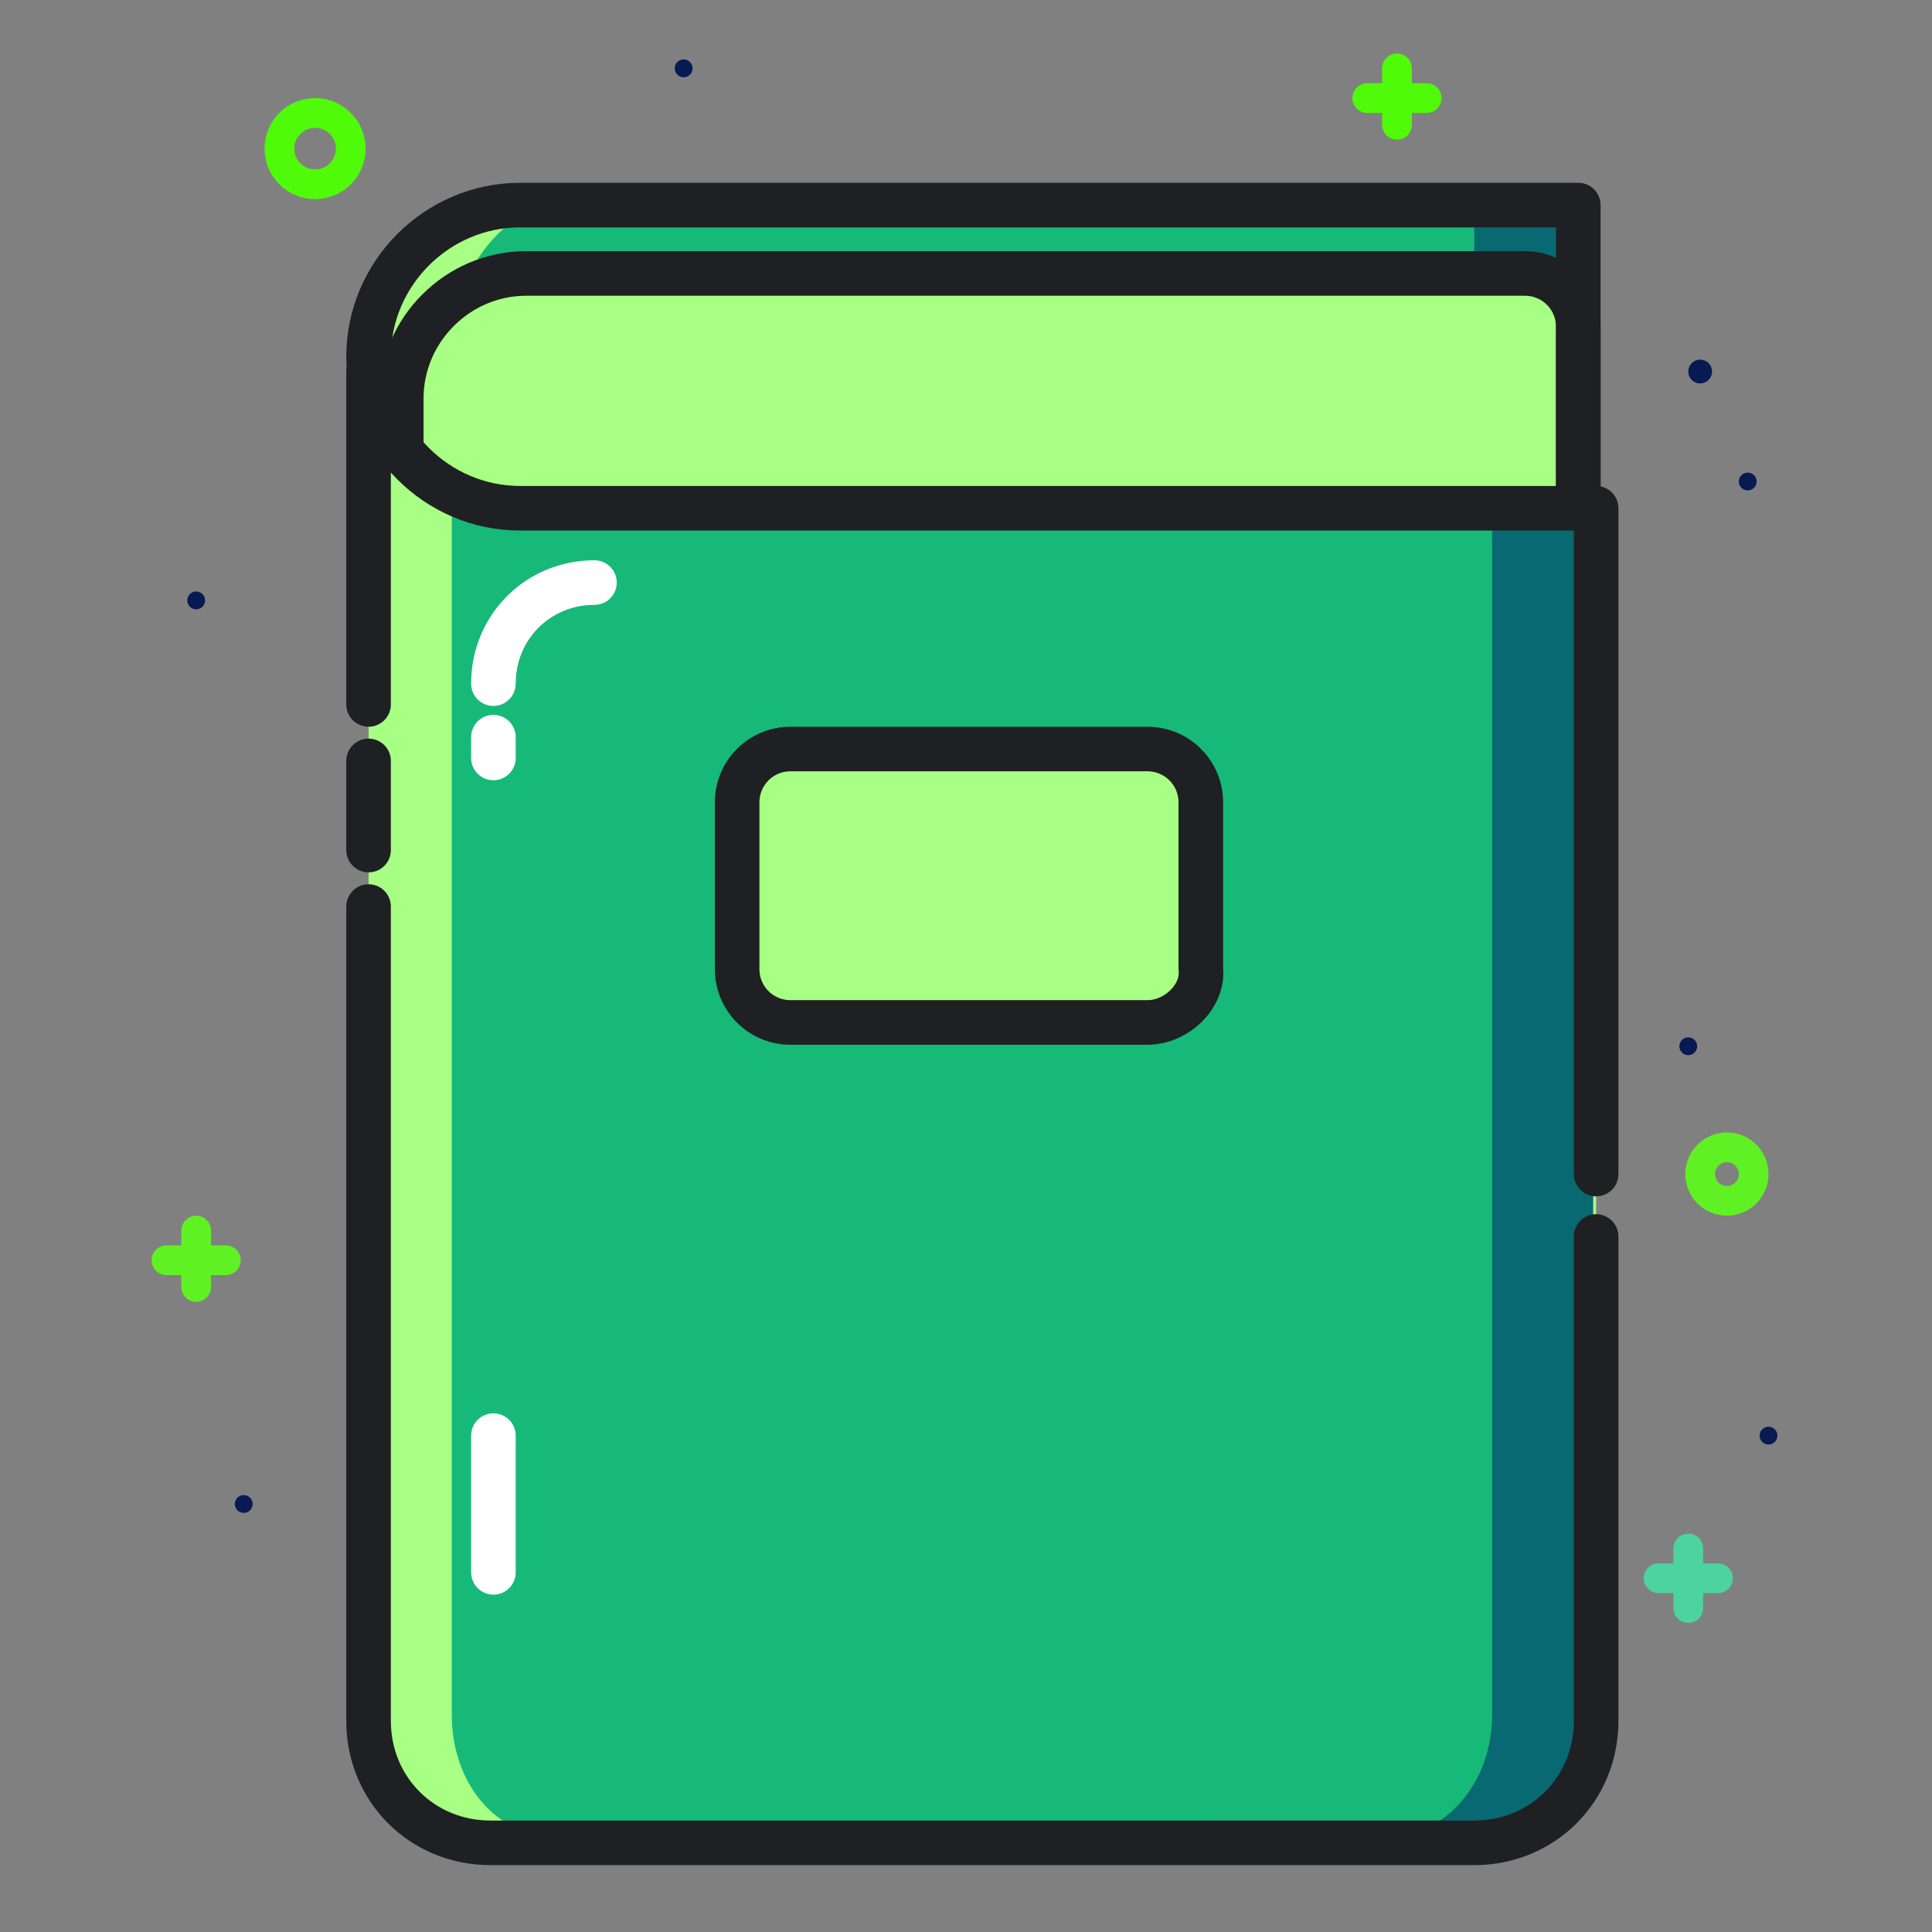 <svg id="SvgjsSvg1294" width="288" height="288" xmlns="http://www.w3.org/2000/svg" version="1.1" xmlns:xlink="http://www.w3.org/1999/xlink" xmlns:svgjs="http://svgjs.com/svgjs"><rect width="100%" height="100%" fill="#808080" stroke="none"/><defs id="SvgjsDefs1295"></defs><g id="SvgjsG1296"><svg xmlns="http://www.w3.org/2000/svg" viewBox="0 0 64 65" width="288" height="288"><circle cx="57.6" cy="39.5" r=".9" fill="none" stroke="#5ff123" stroke-linecap="round" stroke-linejoin="round" stroke-miterlimit="10" class="colorStrokef16723 svgStroke"></circle><circle cx="7.7" cy="50.6" r=".3" fill="#071a52" class="color231f20 svgShape"></circle><circle cx="6.1" cy="20.2" r=".3" fill="#071a52" class="color231f20 svgShape"></circle><circle cx="58.3" cy="16.2" r=".3" fill="#071a52" class="color231f20 svgShape"></circle><circle cx="22.5" cy="2.3" r=".3" fill="#071a52" class="color231f20 svgShape"></circle><circle cx="56.3" cy="35.2" r=".3" fill="#071a52" class="color231f20 svgShape"></circle><circle cx="59" cy="48.3" r=".3" fill="#071a52" class="color231f20 svgShape"></circle><circle cx="10.1" cy="5" r="1.2" fill="none" stroke="#4ffb08" stroke-linecap="round" stroke-linejoin="round" stroke-miterlimit="10" class="colorStrokefbd108 svgStroke"></circle><path fill="none" stroke="#5ff123" stroke-linecap="round" stroke-linejoin="round" stroke-miterlimit="10" d="M5.1 42.4h2M6.1 43.3v-1.9" class="colorStrokef16723 svgStroke"></path><circle cx="56.7" cy="12.5" r=".4" fill="#071a52" class="color231f20 svgShape"></circle><path fill="none" stroke="#4dd49e" stroke-linecap="round" stroke-linejoin="round" stroke-miterlimit="10" d="M55.3 53.1h2M56.3 54.1v-2" class="colorStroke4d9ad4 svgStroke"></path><path fill="#a7ff83" d="m52.9 16.9-.3-.2v-10H17c-2.8 0-5.1 2.3-5.1 5.1v45.9c0 2.3 1.8 4.1 4.1 4.1h33.1c2.3 0 4.1-1.8 4.1-4.1V17l-.3-.1z" class="colorfff svgShape"></path><path fill="#086972" d="m53 16.9-.3-.2v-10H21.9c-2.5 0-4.4 2.3-4.4 5.1v45.9c0 2.3 1.6 4.1 3.5 4.1h28.6c1.9 0 3.5-1.8 3.5-4.1V17l-.1-.1z" class="color3768a4 svgShape"></path><path fill="#17b978" d="m49.4 16.9-.3-.2v-10H19c-2.4 0-4.3 2.3-4.3 5.1v45.9c0 2.3 1.5 4.1 3.5 4.1h28c1.9 0 3.5-1.8 3.5-4.1V17l-.3-.1z" class="color4d9ad4 svgShape"></path><path fill="#a7ff83" d="M52.6 17v-6.1c0-1-.8-1.8-1.8-1.8H17.2c-2.3 0-4.2 1.9-4.2 4.2v1.8s1.4 1.8 4.6 1.9c3.2.1 35 0 35 0z" class="colorfff svgShape"></path><path fill="none" stroke="#ffffff" stroke-linecap="round" stroke-miterlimit="10" stroke-width="1.5" d="M16.1 48.3v4.6" class="colorStrokefff svgStroke"></path><path fill="none" stroke="#1f2023" stroke-linecap="round" stroke-linejoin="round" stroke-miterlimit="10" stroke-width="1.5" d="M11.9 23.7V12.5M11.9 28.6v-3M53.2 41.6v16.3c0 2.3-1.8 4.1-4.1 4.1H16c-2.3 0-4.1-1.8-4.1-4.1V30.5M53.2 17.1v22.4M53.2 17.1H17c-2.8 0-5.1-2.3-5.1-5.1s2.3-5.1 5.1-5.1h35.6v10" class="colorStroke231f20 svgStroke"></path><path fill="none" stroke="#1f2023" stroke-linecap="round" stroke-linejoin="round" stroke-miterlimit="10" stroke-width="1.5" d="M52.6 17.1V11c0-1-.8-1.8-1.8-1.8H17.2c-2.3 0-4.2 1.9-4.2 4.2v1.8" class="colorStroke231f20 svgStroke"></path><path fill="none" stroke="#ffffff" stroke-linecap="round" stroke-miterlimit="10" stroke-width="1.5" d="M19.5 19.6c-1.9 0-3.4 1.5-3.4 3.4M16.1 24.8v.7" class="colorStrokefff svgStroke"></path><path fill="#a7ff83" d="M37.7 34.4H26.6c-1.2 0-2.2-1-2.2-2.2v-4.8c0-1.2 1-2.2 2.2-2.2h11.1c1.2 0 2.2 1 2.2 2.2v4.8c.1 1.2-.9 2.2-2.2 2.2z" class="colorfff svgShape"></path><path fill="none" stroke="#1f2023" stroke-linecap="round" stroke-linejoin="round" stroke-miterlimit="10" stroke-width="1.5" d="M38.1 34.4h-12c-1 0-1.8-.8-1.8-1.8V27c0-1 .8-1.8 1.8-1.8h12c1 0 1.8.8 1.8 1.8v5.6c.1.9-.8 1.8-1.8 1.8z" class="colorStroke231f20 svgStroke"></path><path fill="none" stroke="#4ffb08" stroke-linecap="round" stroke-linejoin="round" stroke-miterlimit="10" d="M45.5 3.3h2M46.5 4.2V2.3" class="colorStrokefbd108 svgStroke"></path></svg></g></svg>